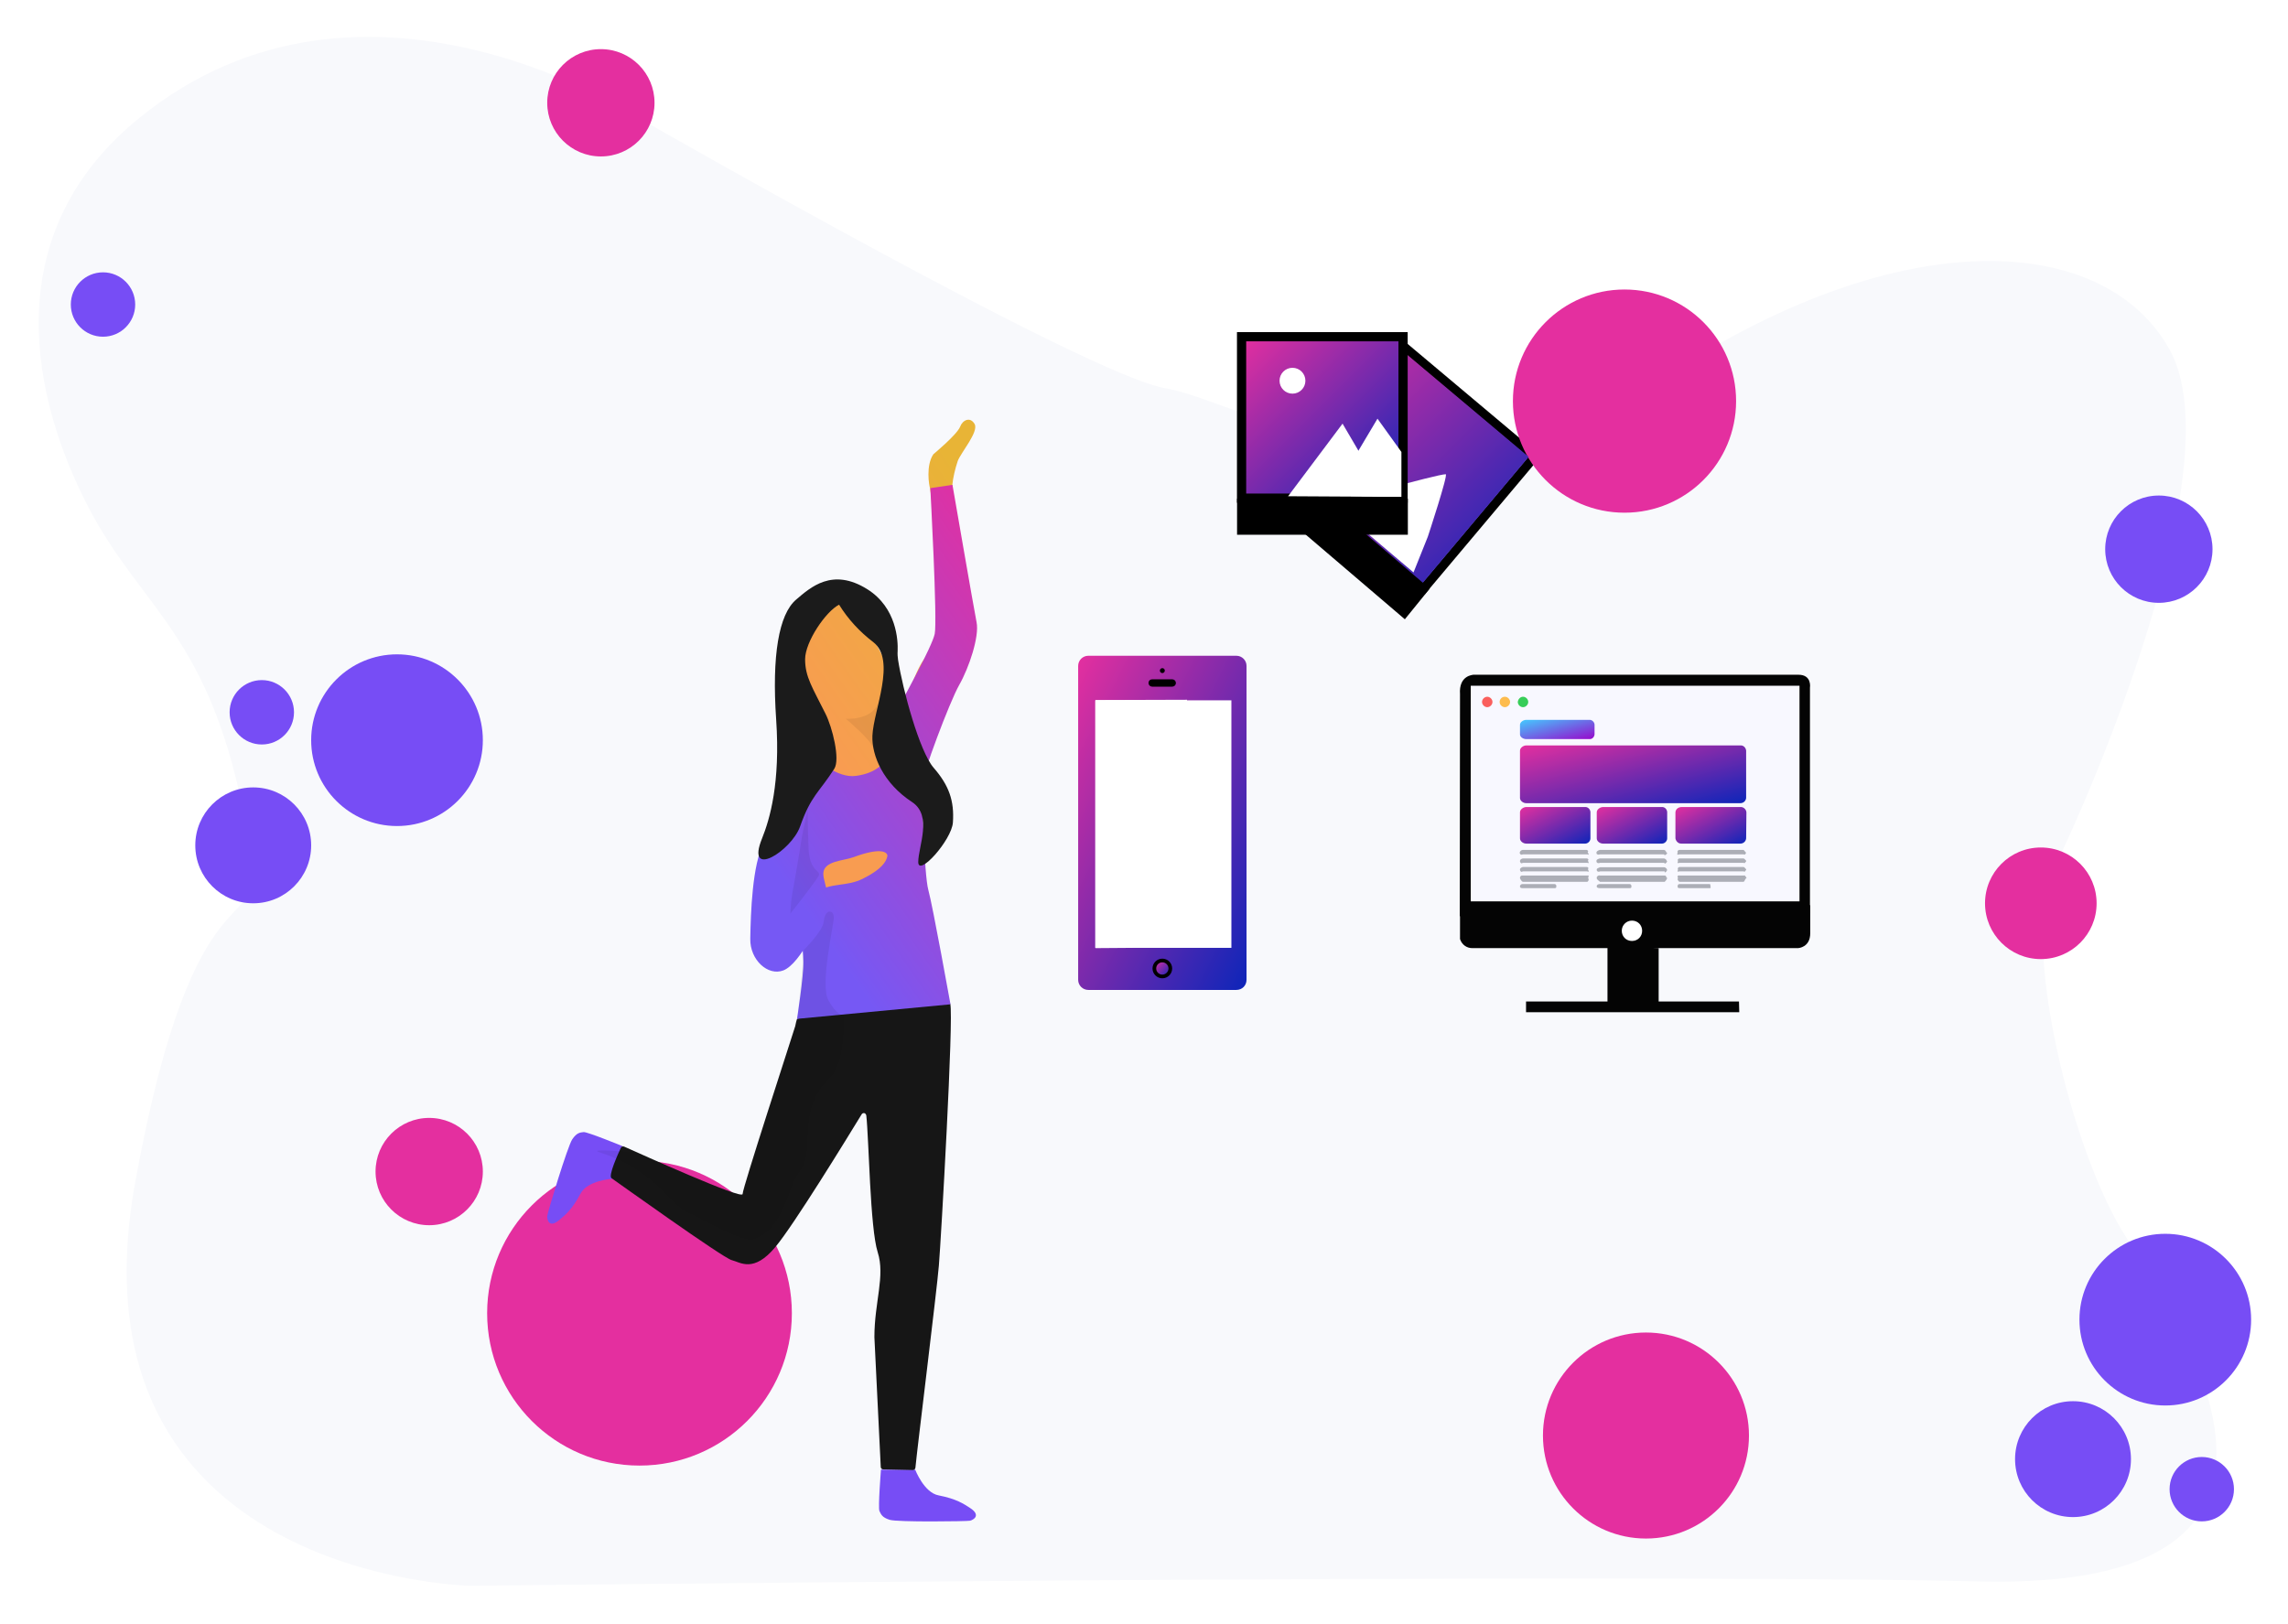 <svg width="1241" height="881" viewBox="0 0 1241 881" fill="none" xmlns="http://www.w3.org/2000/svg">
  <g filter="url(#filter0_d)">
    <path
      d="M136.186 454.47C118.191 334.515 77.987 324.059 47.073 263.51C18.928 208.435 -3.769 118.334 75.66 53.92C199.04 -46.217 350.355 56.249 350.355 56.249C350.355 56.249 590.132 193.647 632.034 200.633C673.937 207.62 776.366 277.483 904.402 193.647C1032.44 109.811 1141.85 116.797 1176.77 179.674C1211.69 242.551 1132.54 424.196 1113.92 461.457C1095.29 498.717 1123.23 615.156 1153.49 661.732C1183.75 708.307 1279.2 852.691 1074.34 848.034C869.483 843.376 254.91 850.363 254.91 850.363C254.91 850.363 34.292 846.241 73.332 631.457C105.923 452.141 143.17 501.046 136.186 454.47Z"
      fill="#F8F9FC" />
    <path d="M832.332 237.746L761.008 177.768L701.03 249.092L772.354 309.07L832.332 237.746Z" stroke="black"
      stroke-width="5" stroke-miterlimit="10" />
    <path
      d="M215.335 438.169C241.049 438.169 261.894 417.317 261.894 391.594C261.894 365.871 241.049 345.018 215.335 345.018C189.622 345.018 168.777 365.871 168.777 391.594C168.777 417.317 189.622 438.169 215.335 438.169Z"
      fill="#774DF5" />
    <path
      d="M137.35 480.087C154.706 480.087 168.777 466.012 168.777 448.649C168.777 431.286 154.706 417.21 137.35 417.21C119.993 417.21 105.923 431.286 105.923 448.649C105.923 466.012 119.993 480.087 137.35 480.087Z"
      fill="#774DF5" />
    <path
      d="M142.006 393.922C151.648 393.922 159.465 386.103 159.465 376.457C159.465 366.81 151.648 358.991 142.006 358.991C132.363 358.991 124.546 366.81 124.546 376.457C124.546 386.103 132.363 393.922 142.006 393.922Z"
      fill="#774DF5" />
    <path
      d="M1174.44 752.555C1200.15 752.555 1221 731.702 1221 705.979C1221 680.256 1200.15 659.403 1174.44 659.403C1148.73 659.403 1127.88 680.256 1127.88 705.979C1127.88 731.702 1148.73 752.555 1174.44 752.555Z"
      fill="#774DF5" />
    <path
      d="M55.872 172.688C65.515 172.688 73.332 164.869 73.332 155.222C73.332 145.576 65.515 137.757 55.872 137.757C46.23 137.757 38.413 145.576 38.413 155.222C38.413 164.869 46.23 172.688 55.872 172.688Z"
      fill="#774DF5" />
    <path
      d="M346.863 785.157C392.505 785.157 429.504 748.144 429.504 702.486C429.504 656.827 392.505 619.814 346.863 619.814C301.221 619.814 264.222 656.827 264.222 702.486C264.222 748.144 301.221 785.157 346.863 785.157Z"
      fill="#E42F9F" />
    <path
      d="M892.762 824.746C923.619 824.746 948.633 799.723 948.633 768.856C948.633 737.988 923.619 712.965 892.762 712.965C861.906 712.965 836.892 737.988 836.892 768.856C836.892 799.723 861.906 824.746 892.762 824.746Z"
      fill="#E42F9F" />
    <path
      d="M1106.93 510.361C1123.65 510.361 1137.19 496.807 1137.19 480.087C1137.19 463.367 1123.65 449.813 1106.93 449.813C1090.22 449.813 1076.67 463.367 1076.67 480.087C1076.67 496.807 1090.22 510.361 1106.93 510.361Z"
      fill="#E42F9F" />
    <path
      d="M881.123 268.168C914.55 268.168 941.649 241.06 941.649 207.62C941.649 174.18 914.55 147.072 881.123 147.072C847.695 147.072 820.596 174.18 820.596 207.62C820.596 241.06 847.695 268.168 881.123 268.168Z"
      fill="#E42F9F" />
    <path
      d="M325.912 74.88C341.983 74.88 355.011 61.847 355.011 45.77C355.011 29.693 341.983 16.66 325.912 16.66C309.841 16.66 296.813 29.693 296.813 45.77C296.813 61.847 309.841 74.88 325.912 74.88Z"
      fill="#E42F9F" />
    <path
      d="M232.795 654.746C248.866 654.746 261.894 641.713 261.894 625.636C261.894 609.559 248.866 596.526 232.795 596.526C216.724 596.526 203.696 609.559 203.696 625.636C203.696 641.713 216.724 654.746 232.795 654.746Z"
      fill="#E42F9F" />
    <path
      d="M1170.95 317.073C1187.02 317.073 1200.05 304.04 1200.05 287.963C1200.05 271.886 1187.02 258.853 1170.95 258.853C1154.88 258.853 1141.85 271.886 1141.85 287.963C1141.85 304.04 1154.88 317.073 1170.95 317.073Z"
      fill="#774DF5" />
    <path
      d="M1124.39 813.103C1141.75 813.103 1155.82 799.027 1155.82 781.664C1155.82 764.301 1141.75 750.226 1124.39 750.226C1107.03 750.226 1092.96 764.301 1092.96 781.664C1092.96 799.027 1107.03 813.103 1124.39 813.103Z"
      fill="#774DF5" />
    <path
      d="M1194.23 815.432C1203.87 815.432 1211.69 807.612 1211.69 797.966C1211.69 788.319 1203.87 780.5 1194.23 780.5C1184.59 780.5 1176.77 788.319 1176.77 797.966C1176.77 807.612 1184.59 815.432 1194.23 815.432Z"
      fill="#774DF5" />
    <path
      d="M798.919 504.407H975.299C975.299 504.407 981.865 504.108 981.865 496.349V481.128H791.906V499.482C792.951 502.616 795.637 504.556 798.919 504.407Z"
      fill="#040404" />
    <path
      d="M791.906 366.676L791.757 487.098L981.716 485.307V363.095C981.716 363.095 982.909 356.081 975.448 356.081H799.069C799.069 356.231 791.16 356.231 791.906 366.676Z"
      fill="#040404" />
    <path d="M871.889 536.788V503.213L899.644 504.407V533.804L871.889 536.788Z" fill="#040404" />
    <path d="M827.719 533.356H943.216L943.366 539.175H827.719V533.356Z" fill="#040404" />
    <path
      d="M885.169 489.485C888.303 489.485 890.69 491.872 890.69 495.006C890.69 498.14 888.303 500.527 885.169 500.527C882.035 500.527 879.648 498.14 879.648 495.006C879.648 491.872 882.184 489.485 885.169 489.485Z"
      fill="white" />
    <path d="M976.045 362.05H797.726V479.039H976.045V362.05Z" fill="#F8F8FF" />
    <path
      d="M806.679 368.019C808.171 368.019 809.514 369.362 809.514 370.854C809.514 372.346 808.171 373.689 806.679 373.689C805.186 373.689 803.844 372.346 803.844 370.854C803.844 369.362 805.186 368.019 806.679 368.019Z"
      fill="#FA5F5D" />
    <path
      d="M816.229 368.019C817.721 368.019 819.064 369.362 819.064 370.854C819.064 372.346 817.721 373.689 816.229 373.689C814.737 373.689 813.394 372.346 813.394 370.854C813.394 369.362 814.587 368.019 816.229 368.019Z"
      fill="#FDBC4E" />
    <path
      d="M826.078 368.019C827.57 368.019 828.913 369.362 828.913 370.854C828.913 372.346 827.57 373.689 826.078 373.689C824.585 373.689 823.242 372.346 823.242 370.854C823.392 369.362 824.585 368.019 826.078 368.019Z"
      fill="#37CD58" />
    <path
      d="M864.875 388.462C864.726 389.955 863.532 391.148 862.04 390.999H827.868C826.077 390.999 824.436 389.805 824.436 388.462V383.24C824.436 381.897 826.077 380.554 827.868 380.554H861.891C863.383 380.404 864.726 381.598 864.875 383.09V383.24V388.462Z"
      fill="url(#paint0_linear)" />
    <path
      d="M947.096 422.932C946.947 424.574 945.604 425.767 943.962 425.767H827.868C826.077 425.767 824.436 424.424 824.436 422.932V397.266C824.436 395.774 826.227 394.431 827.868 394.431H943.962C945.604 394.282 946.947 395.625 947.096 397.266V422.932Z"
      fill="url(#paint1_linear)" />
    <path
      d="M862.637 444.868C862.637 446.36 861.294 447.703 859.802 447.703H827.868C826.077 447.703 824.436 446.36 824.436 444.868V430.692C824.436 429.2 826.227 427.857 827.868 427.857H859.652C861.145 427.707 862.487 428.901 862.637 430.543V430.692V444.868Z"
      fill="url(#paint2_linear)" />
    <path
      d="M904.269 444.868C904.269 446.36 902.926 447.703 901.434 447.703H869.5C867.71 447.703 866.068 446.36 866.068 444.868V430.692C866.068 429.2 867.859 427.857 869.5 427.857H901.285C902.777 427.707 904.12 428.901 904.269 430.543V430.692V444.868Z"
      fill="url(#paint3_linear)" />
    <path
      d="M947.096 444.868C946.947 446.509 945.604 447.703 943.962 447.703H912.178C910.388 447.852 909.045 446.509 908.746 444.868V430.692C908.895 428.901 910.388 427.856 912.178 427.856H943.962C945.604 427.707 947.096 429.05 947.245 430.692L947.096 444.868Z"
      fill="url(#paint4_linear)" />
    <path
      d="M904.27 452.926C903.972 453.523 903.524 453.821 902.927 453.97C902.778 453.97 902.778 453.97 902.629 453.523H867.711C866.965 453.97 865.92 453.523 865.92 452.926V452.478C865.92 451.881 866.965 451.284 867.711 451.135H902.629C903.226 451.284 903.524 451.732 903.673 452.18C903.673 452.329 903.673 452.329 903.972 452.478L904.27 452.926Z"
      fill="#ACAEB6" />
    <path
      d="M904.27 457.402C903.972 457.999 903.524 458.447 902.927 458.596C902.927 458.596 902.778 458.596 902.778 458.148H867.711C866.965 458.596 865.92 458.148 865.92 457.402V456.955C865.92 456.358 866.965 455.91 867.711 455.761H902.629C903.226 455.91 903.822 456.358 903.972 456.955L904.27 457.402Z"
      fill="#ACAEB6" />
    <path
      d="M904.269 462.028C903.971 462.774 903.523 463.222 902.926 463.371C902.926 463.072 902.926 463.072 902.926 462.774H867.859C867.262 463.072 866.516 463.072 866.218 462.476C866.068 462.326 866.068 462.177 866.068 462.177V461.729C866.068 461.133 867.113 460.834 867.859 460.536H902.777C903.374 460.685 903.971 461.133 904.12 461.729L904.269 462.028Z"
      fill="#ACAEB6" />
    <path
      d="M904.269 466.505C903.971 467.251 903.523 467.848 902.926 468.445H867.859C867.113 467.848 866.068 467.102 866.068 466.505V466.058C866.068 465.461 867.113 464.715 867.859 465.013H902.777C903.224 464.864 903.672 465.311 903.821 465.759C903.821 465.908 903.821 466.058 903.821 466.058C903.821 466.058 903.821 466.058 904.12 466.207L904.269 466.505Z"
      fill="#ACAEB6" />
    <path
      d="M884.87 471.131C884.87 471.728 884.572 471.877 883.826 471.877H867.71C866.964 471.877 866.068 471.579 866.068 471.131V470.683C866.068 470.086 866.964 469.639 867.71 469.639H883.826C884.423 469.639 884.87 470.086 884.87 470.683V471.131Z"
      fill="#ACAEB6" />
    <path
      d="M947.096 452.926C946.35 453.523 946.499 453.97 945.753 453.523H910.835C910.238 453.97 909.641 453.672 909.641 453.075C909.641 453.075 909.641 453.075 909.94 452.926V452.478C909.641 451.881 910.089 451.284 910.686 451.135H945.604C946.35 451.434 946.201 451.881 946.947 452.478V452.926H947.096Z"
      fill="#ACAEB6" />
    <path
      d="M947.096 457.402C946.35 457.999 946.499 458.596 945.753 458.148H910.835C910.089 458.596 909.641 458.148 910.089 457.402V456.955C909.79 456.358 910.238 455.91 910.835 455.761H945.753C946.499 456.059 946.35 456.358 947.096 456.955V457.402Z"
      fill="#ACAEB6" />
    <path
      d="M947.096 462.028C946.35 462.625 946.499 463.371 945.753 462.774H910.835C910.089 463.222 909.641 462.774 910.089 462.028V461.58C909.79 460.983 910.238 460.685 910.835 460.386H945.753C946.499 460.685 946.35 460.983 947.096 461.58V462.028Z"
      fill="#ACAEB6" />
    <path
      d="M947.096 466.505C946.35 467.102 946.499 467.848 945.753 468.445H910.835C910.089 467.699 909.641 467.102 910.089 466.505V466.058C909.79 465.759 909.79 465.311 910.089 465.162C910.387 465.013 910.536 464.864 910.835 465.013H945.902C946.648 464.715 946.499 465.461 947.245 466.058V466.505H947.096Z"
      fill="#ACAEB6" />
    <path
      d="M927.847 471.131C927.847 471.728 927.847 471.877 927.25 471.877H910.985C910.239 471.877 909.94 471.579 909.94 471.131V470.683C909.94 470.086 910.388 469.639 910.985 469.639H927.101C927.847 469.639 927.698 470.086 927.698 470.683L927.847 471.131Z"
      fill="#ACAEB6" />
    <path
      d="M861.442 452.926C861.89 453.523 861.741 453.97 860.995 453.523H825.928C825.48 453.821 824.883 453.821 824.585 453.374C824.436 453.224 824.436 453.075 824.286 452.926V452.478C824.585 451.732 825.032 451.284 825.779 451.135H860.696C861.442 451.434 861.592 451.881 861.144 452.478L861.442 452.926Z"
      fill="#ACAEB6" />
    <path
      d="M861.443 457.402C861.891 457.999 861.741 458.596 860.995 458.148H825.928C825.182 458.745 824.585 458.148 824.436 457.402V456.955C824.585 456.358 825.182 455.91 825.928 455.761H860.846C861.592 456.059 861.741 456.358 861.294 456.955L861.443 457.402Z"
      fill="#ACAEB6" />
    <path
      d="M861.443 462.028C861.891 462.625 861.741 463.371 860.995 462.774H825.928C825.182 463.371 824.585 462.774 824.436 462.028V461.58C824.585 460.983 825.182 460.685 825.928 460.386H860.846C861.592 460.685 861.741 460.983 861.294 461.58L861.443 462.028Z"
      fill="#ACAEB6" />
    <path
      d="M850.997 465.013H860.995C861.741 464.715 861.891 465.461 861.443 466.058V466.505C861.891 467.102 861.741 467.848 860.995 468.445H825.928C825.182 467.997 824.734 467.251 824.436 466.505V466.058C824.585 465.311 825.182 464.864 825.928 465.013H850.997Z"
      fill="#ACAEB6" />
    <path
      d="M844.133 471.131C844.133 471.728 843.835 471.877 843.089 471.877H825.779C825.033 471.877 824.436 471.579 824.436 471.131V470.683C824.585 470.086 825.182 469.639 825.779 469.639H843.089C843.686 469.639 844.133 470.086 844.133 470.534C844.133 470.534 844.133 470.534 844.133 470.683V471.131Z"
      fill="#ACAEB6" />
    <path d="M702.97 248.791L758.928 182.089L825.63 238.196L769.672 304.749L702.97 248.791Z" fill="url(#paint5_linear)"
      stroke="url(#paint6_linear)" stroke-width="5" stroke-miterlimit="10" />
    <path d="M686.406 260.766L699.27 244.911L774.787 309.417L761.923 325.272L686.406 260.766Z" fill="black"
      stroke="black" stroke-miterlimit="10" />
    <path
      d="M784.147 247.299C779.372 247.299 722.668 263.266 722.668 263.266L766.688 300.571L774.448 281.172C774.448 281.172 785.639 247.299 784.147 247.299Z"
      fill="white" />
    <path d="M761.764 173.435H674.171V261.028H761.764V173.435Z" fill="url(#paint7_linear)" stroke="url(#paint8_linear)"
      stroke-miterlimit="10" />
    <path d="M761.018 172.688H673.425V260.281H761.018V172.688Z" stroke="black" stroke-width="5"
      stroke-miterlimit="10" />
    <path d="M763.617 260.579H670.979V280.127H763.617V260.579Z" fill="black" />
    <path d="M722.369 258.789L747.14 217.156L760.122 235.212V259.535H749.975L722.369 258.789Z" fill="white" />
    <path d="M698.643 259.237L728.189 219.843L751.467 259.536L698.643 259.237Z" fill="white" />
    <path
      d="M701.031 189.55C704.911 189.55 708.044 192.684 708.044 196.564C708.044 200.443 704.911 203.577 701.031 203.577C697.151 203.577 694.017 200.443 694.017 196.564C694.017 192.684 697.151 189.55 701.031 189.55Z"
      fill="white" />
    <path
      d="M676.11 521.569C676.11 524.702 673.723 527.09 670.589 527.09H590.308C587.323 527.09 584.787 524.702 584.787 521.569V351.307C584.787 348.323 587.174 345.786 590.308 345.786H670.589C673.573 345.786 676.11 348.173 676.11 351.307V521.569Z"
      fill="url(#paint9_linear)" />
    <path d="M667.903 369.96H594.038V504.259H667.903V369.96Z" fill="white" />
    <path d="M594.188 504.408V369.811L643.878 369.661L614.332 504.259L594.188 504.408Z" fill="white" />
    <path
      d="M624.927 359.066H635.82C636.566 359.066 637.312 359.663 637.312 360.558C637.312 361.304 636.715 362.051 635.82 362.051H624.927C624.181 362.051 623.435 361.454 623.435 360.558C623.435 359.663 624.031 359.066 624.927 359.066Z"
      fill="black" stroke="black" stroke-miterlimit="10" />
    <path
      d="M630.448 355.186C631.19 355.186 631.791 354.585 631.791 353.843C631.791 353.102 631.19 352.5 630.448 352.5C629.707 352.5 629.105 353.102 629.105 353.843C629.105 354.585 629.707 355.186 630.448 355.186Z"
      fill="black" />
    <path
      d="M630.448 511.123C632.836 511.123 634.776 513.063 634.776 515.45C634.776 517.838 632.836 519.778 630.448 519.778C628.061 519.778 626.121 517.838 626.121 515.45C626.27 513.063 628.061 511.123 630.448 511.123Z"
      fill="url(#paint10_linear)" stroke="url(#paint11_linear)" stroke-miterlimit="10" />
    <path
      d="M630.448 519.778C632.838 519.778 634.776 517.84 634.776 515.45C634.776 513.06 632.838 511.123 630.448 511.123C628.058 511.123 626.121 513.06 626.121 515.45C626.121 517.84 628.058 519.778 630.448 519.778Z"
      stroke="black" stroke-width="2" stroke-miterlimit="10" />
    <g clip-path="url(#clip0)">
      <path
        d="M526.126 808.14C522.796 805.989 518.871 803.24 509.118 801.327C501.149 799.893 496.391 787.342 496.391 787.342H477.837C477.837 787.342 476.172 808.14 477.004 809.814C477.837 811.487 478.313 813.28 482.594 814.595C486.876 815.909 524.461 815.431 526.126 815.073C527.791 814.714 532.43 812.204 526.126 808.14Z"
        fill="#774DF5" />
      <path
        d="M310.372 608.169C307.874 611.875 296.932 647.972 296.813 649.765C296.694 651.558 297.645 656.698 303.354 651.917C306.447 649.287 310.253 646.419 314.891 637.573C318.697 630.402 332.019 629.565 332.019 629.565L337.728 611.875C337.728 611.875 318.46 603.986 316.557 604.225C314.654 604.464 312.869 604.464 310.372 608.169Z"
        fill="#774DF5" />
      <path
        d="M432.521 542.668C432.046 542.788 431.451 546.254 431.332 546.732C428.596 555.577 402.787 634.466 402.787 637.813C402.787 641.159 347.48 616.059 338.56 612.114C337.846 611.755 337.133 612.114 336.776 612.712C334.992 616.537 329.878 627.892 331.662 629.207C333.922 630.76 392.082 672.476 396.84 673.671C401.597 674.866 408.734 680.843 420.627 666.499C430.856 654.188 459.401 607.572 467.37 594.543C467.727 593.946 468.56 593.707 469.154 594.065C469.511 594.304 469.749 594.663 469.868 595.141C471.295 607.692 471.89 656.34 476.053 669.368C480.216 682.397 474.269 696.382 474.269 715.506L477.718 785.908C477.718 786.625 478.313 787.223 479.026 787.223L495.083 787.582C495.796 787.582 496.391 787.103 496.51 786.386C497.581 775.031 508.166 689.927 509.236 676.659C510.426 662.316 517.324 541.951 515.421 534.66C513.994 530.118 441.323 541.234 432.521 542.668Z"
        fill="#161616" />
      <path
        d="M438.468 330.744C438.468 330.744 442.512 314.489 445.724 314.489C448.935 314.489 468.441 316.879 470.819 328.354C473.198 339.829 482.119 346.283 482.119 360.148C482.119 374.014 487.828 380.468 487.828 380.468C487.828 380.468 494.25 360.029 499.008 351.184C503.765 342.339 512.21 336.721 512.21 330.744C512.21 324.768 505.074 256.876 504.479 255.083C503.884 253.29 502.1 242.533 506.263 236.437C506.263 236.437 519.108 225.799 520.774 221.496C522.082 217.91 526.245 215.878 528.623 220.061C531.002 224.245 521.13 235.6 519.465 240.142C518.038 244.445 516.968 248.868 516.492 253.41C516.492 254.605 514.113 272.654 514.113 281.618C514.113 290.583 519.465 318.911 519.465 327.876C519.465 336.84 499.721 372.818 497.937 379.512C496.153 386.206 438.706 449.197 437.517 450.99C436.327 452.783 430.38 466.648 430.38 471.429C430.38 476.21 430.38 491.869 432.759 488.88C435.138 485.892 445.01 461.987 446.794 458.998C448.578 456.01 462.732 453.141 469.392 451.349C476.053 449.556 485.806 453.141 484.616 457.325C483.427 461.508 464.04 469.397 457.855 470.951C453.93 471.907 436.922 490.793 435.733 496.172C434.543 501.55 418.962 493.781 418.962 486.012C418.962 478.242 420.746 438.559 423.125 433.18C425.504 427.801 436.327 404.374 442.274 392.302C448.221 380.229 435.138 374.253 432.759 365.886C430.38 357.519 438.468 330.744 438.468 330.744Z"
        fill="url(#paint12_linear)" />
      <path
        d="M489.849 369.113C489.849 369.113 505.43 341.024 506.977 333.972C508.523 326.919 504.598 254.844 504.598 254.844L516.611 253.051C516.611 253.051 528.148 319.867 529.694 327.637C531.24 335.406 525.65 352.14 520.298 361.583C514.945 371.025 500.197 410.589 500.197 415.251C500.197 419.912 501.149 464.257 503.527 472.863C505.906 481.47 515.54 534.899 515.54 534.899L432.283 542.788C432.283 542.788 435.97 519.479 435.733 511.71C435.138 494.618 430.499 481.948 442.869 473.939C451.195 468.68 459.044 471.19 467.965 466.768C478.312 461.628 480.691 457.444 481.286 454.576C481.643 452.902 479.026 449.077 462.969 455.054C457.617 457.086 446.794 456.966 446.556 463.899C446.437 469.756 453.93 482.426 444.891 488.163C444.891 488.163 434.543 512.666 424.909 516.491C416.584 519.719 406.712 510.873 406.95 499.279C407.187 485.414 408.02 458.879 414.324 447.284C420.627 435.69 437.873 405.928 440.966 403.537C444.058 401.147 453.454 412.502 464.397 410.948C475.339 409.394 479.859 404.254 482.237 398.876C484.616 393.497 489.849 369.113 489.849 369.113Z"
        fill="url(#paint13_linear)" />
      <path
        d="M455.12 318.074C459.996 325.963 466.3 332.776 473.674 338.394C486.281 348.195 473.793 375.448 473.198 389.074C472.722 399.951 479.145 415.012 494.726 425.172C505.906 432.582 498.056 449.316 498.056 457.683C498.056 466.05 516.135 445.85 516.849 436.288C517.681 424.454 514.708 416.088 506.382 406.525C498.651 397.561 489.612 363.973 487.114 348.076C486.876 346.403 486.757 344.849 486.876 343.175C487.114 337.557 486.4 319.748 470.463 309.707C451.433 297.754 439.539 308.751 431.808 315.325C422.412 323.334 418.606 345.685 420.984 380.349C423.363 415.012 417.416 434.734 413.372 444.774C404.095 467.604 429.31 451.587 433.949 438.439C439.896 421.586 444.058 420.271 452.503 407.123C455.833 401.983 451.433 384.532 447.745 377.241C440.728 363.136 436.684 357.28 436.684 347.717C436.684 338.155 447.983 321.66 455.12 318.074Z"
        fill="#1B1B1B" />
      <path opacity="0.07"
        d="M458.807 379.99C458.807 379.99 472.247 380.827 475.934 372.221C476.291 371.264 473.793 398.517 473.079 394.931C472.128 391.226 458.807 379.99 458.807 379.99Z"
        fill="black" />
      <path opacity="0.07"
        d="M435.138 442.981C435.138 442.981 432.046 462.345 430.38 471.19C429.429 475.971 428.834 480.752 428.715 485.653C428.715 485.653 440.133 471.31 443.82 465.572C446.08 461.986 439.182 463.779 438.587 450.631C437.993 437.483 438.111 428.997 438.111 428.997L435.138 442.981Z"
        fill="black" />
      <path opacity="0.07"
        d="M436.089 505.256C436.089 505.256 446.318 495.216 446.794 489.956C447.388 483.024 452.265 483.382 452.265 487.685C452.265 491.988 444.653 524.141 449.291 532.628C453.93 541.114 457.617 540.995 457.617 540.995L432.64 542.788L436.089 505.256Z"
        fill="black" />
      <path opacity="0.07"
        d="M457.498 540.875C457.498 540.875 458.926 566.454 449.886 574.941C431.451 592.272 442.274 614.983 434.067 624.904C427.169 633.151 425.385 656.937 408.853 662.196C402.311 664.348 378.761 649.885 374.004 648.212C363.894 644.745 356.758 625.262 325.239 615.222C317.865 612.831 344.626 615.341 344.626 615.341L402.668 639.486L432.64 542.788L457.498 540.875Z"
        fill="black" />
    </g>
  </g>
  <defs>
    <filter id="filter0_d" x="0" y="0" width="1241" height="881" filterUnits="userSpaceOnUse"
      color-interpolation-filters="sRGB">
      <feFlood flood-opacity="0" result="BackgroundImageFix" />
      <feColorMatrix in="SourceAlpha" type="matrix" values="0 0 0 0 0 0 0 0 0 0 0 0 0 0 0 0 0 0 127 0" />
      <feOffset dy="10" />
      <feGaussianBlur stdDeviation="10" />
      <feColorMatrix type="matrix" values="0 0 0 0 0 0 0 0 0 0 0 0 0 0 0 0 0 0 0.25 0" />
      <feBlend mode="normal" in2="BackgroundImageFix" result="effect1_dropShadow" />
      <feBlend mode="normal" in="SourceGraphic" in2="effect1_dropShadow" result="shape" />
    </filter>
    <linearGradient id="paint0_linear" x1="824.436" y1="380.541" x2="829.518" y2="400.167"
      gradientUnits="userSpaceOnUse">
      <stop stop-color="#43CBFF" />
      <stop offset="1" stop-color="#9708CC" />
    </linearGradient>
    <linearGradient id="paint1_linear" x1="824.436" y1="394.419" x2="839.477" y2="453.271"
      gradientUnits="userSpaceOnUse">
      <stop stop-color="#E42F9F" />
      <stop offset="1" stop-color="#0D25B9" />
    </linearGradient>
    <linearGradient id="paint2_linear" x1="824.436" y1="427.844" x2="840.691" y2="459.112"
      gradientUnits="userSpaceOnUse">
      <stop stop-color="#E42F9F" />
      <stop offset="1" stop-color="#0D25B9" />
    </linearGradient>
    <linearGradient id="paint3_linear" x1="866.068" y1="427.844" x2="882.323" y2="459.112"
      gradientUnits="userSpaceOnUse">
      <stop stop-color="#E42F9F" />
      <stop offset="1" stop-color="#0D25B9" />
    </linearGradient>
    <linearGradient id="paint4_linear" x1="908.746" y1="427.845" x2="924.941" y2="459.225"
      gradientUnits="userSpaceOnUse">
      <stop stop-color="#E42F9F" />
      <stop offset="1" stop-color="#0D25B9" />
    </linearGradient>
    <linearGradient id="paint5_linear" x1="702.97" y1="182.089" x2="825.63" y2="304.749" gradientUnits="userSpaceOnUse">
      <stop stop-color="#E42F9F" />
      <stop offset="1" stop-color="#0D25B9" />
    </linearGradient>
    <linearGradient id="paint6_linear" x1="702.97" y1="182.089" x2="825.63" y2="304.749" gradientUnits="userSpaceOnUse">
      <stop stop-color="#E42F9F" />
      <stop offset="1" stop-color="#0D25B9" />
    </linearGradient>
    <linearGradient id="paint7_linear" x1="674.171" y1="173.435" x2="761.764" y2="261.028"
      gradientUnits="userSpaceOnUse">
      <stop stop-color="#E42F9F" />
      <stop offset="1" stop-color="#0D25B9" />
    </linearGradient>
    <linearGradient id="paint8_linear" x1="674.171" y1="173.435" x2="761.764" y2="261.028"
      gradientUnits="userSpaceOnUse">
      <stop stop-color="#E42F9F" />
      <stop offset="1" stop-color="#0D25B9" />
    </linearGradient>
    <linearGradient id="paint9_linear" x1="584.787" y1="345.786" x2="730.471" y2="419.168"
      gradientUnits="userSpaceOnUse">
      <stop stop-color="#E42F9F" />
      <stop offset="1" stop-color="#0D25B9" />
    </linearGradient>
    <linearGradient id="paint10_linear" x1="626.121" y1="511.123" x2="634.776" y2="519.778"
      gradientUnits="userSpaceOnUse">
      <stop stop-color="#E42F9F" />
      <stop offset="1" stop-color="#0D25B9" />
    </linearGradient>
    <linearGradient id="paint11_linear" x1="626.121" y1="511.123" x2="634.776" y2="519.778"
      gradientUnits="userSpaceOnUse">
      <stop stop-color="#E42F9F" />
      <stop offset="1" stop-color="#0D25B9" />
    </linearGradient>
    <linearGradient id="paint12_linear" x1="386.305" y1="391.151" x2="554.24" y2="272.305"
      gradientUnits="userSpaceOnUse">
      <stop offset="0.233" stop-color="#F89C51" />
      <stop offset="0.943" stop-color="#E8B436" />
    </linearGradient>
    <linearGradient id="paint13_linear" x1="419.124" y1="458.484" x2="591.555" y2="339.063"
      gradientUnits="userSpaceOnUse">
      <stop stop-color="#7658F4" />
      <stop offset="1" stop-color="#E42F9F" />
    </linearGradient>
    <clipPath id="clip0">
      <rect width="233" height="598" fill="white" transform="translate(296.813 217.432)" />
    </clipPath>
  </defs>
</svg>